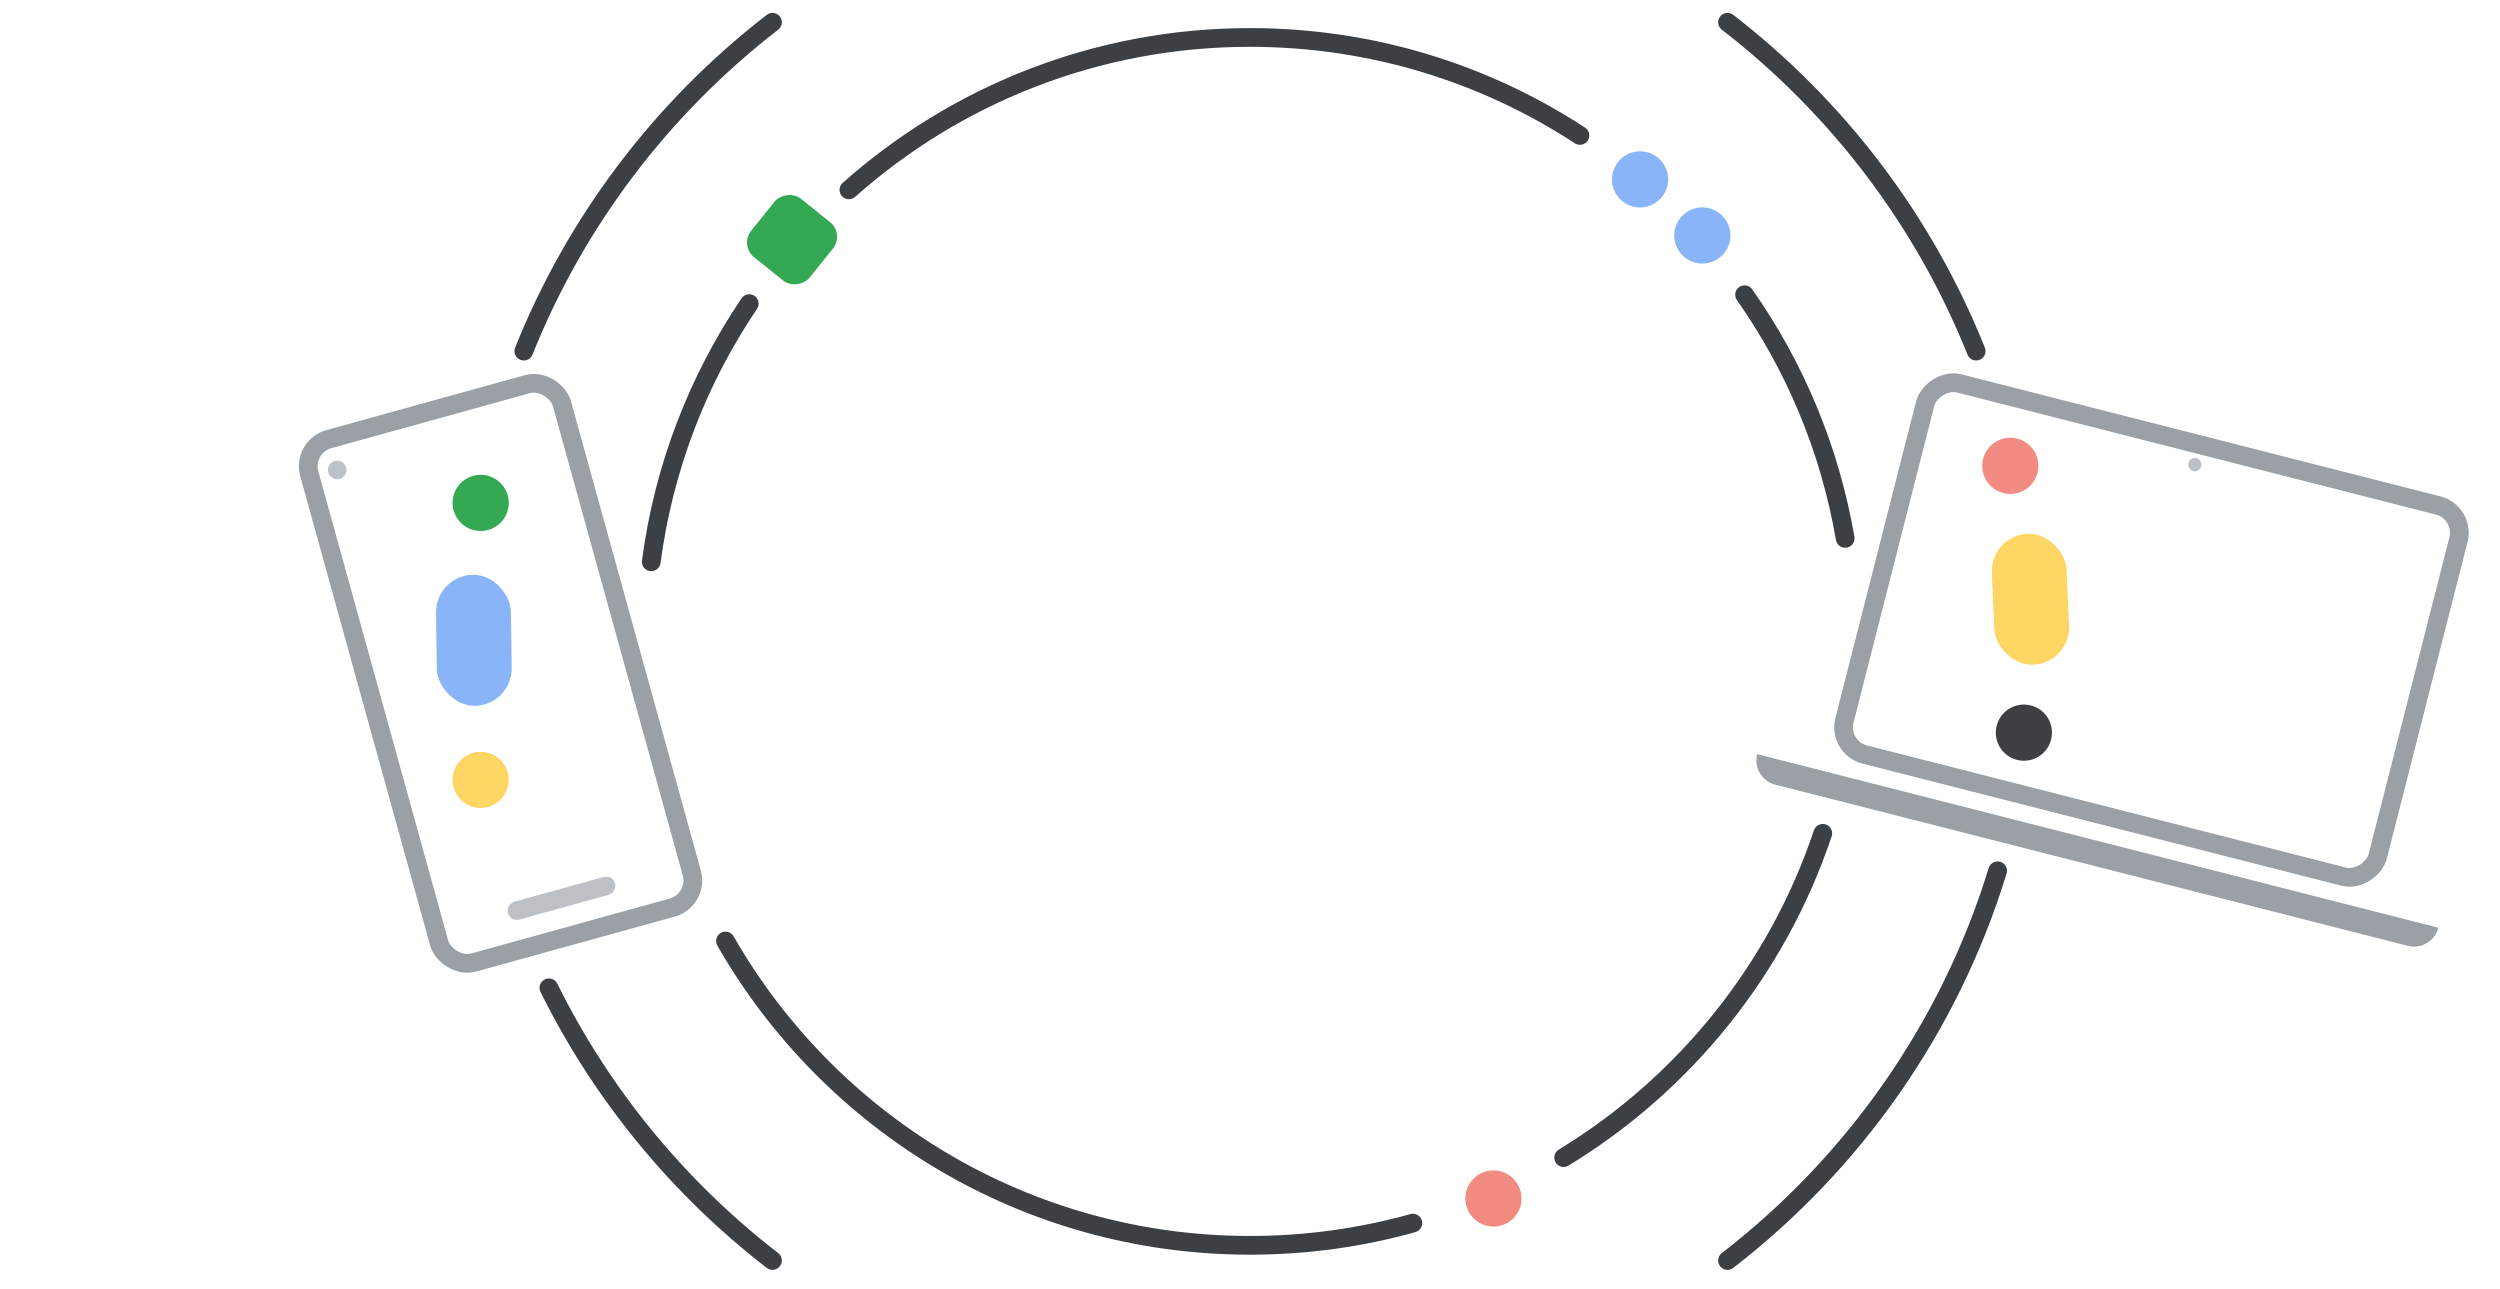 <svg width="320" height="165" viewBox="0 0 320 165" fill="none" xmlns="http://www.w3.org/2000/svg">
<path d="M236.183 68.914C234.215 57.459 229.726 46.865 223.307 37.725M233.317 106.667C227.476 124.104 215.589 138.769 200.145 148.172M83.361 71.91C84.958 59.784 89.365 48.544 95.906 38.865M92.865 120.449C106.188 143.721 131.263 159.401 159.999 159.401C167.221 159.401 174.211 158.41 180.842 156.558M202.226 17.335C190.087 9.404 175.582 4.794 159.999 4.794C140.296 4.794 122.314 12.166 108.661 24.302" stroke="#3C4043" stroke-width="2.397" stroke-linecap="round"/>
<path d="M221.123 161.343C237.31 148.839 249.56 131.486 255.697 111.46M98.876 161.343C86.88 152.077 77.046 140.148 70.261 126.441M221.123 2.852C235.172 13.704 246.255 28.209 252.95 44.943M98.876 2.852C84.827 13.704 73.743 28.209 67.048 44.943" stroke="#3C4043" stroke-width="2.397" stroke-linecap="round"/>
<rect x="-1.457" y="0.865" width="70.445" height="49.021" rx="3.596" transform="matrix(-0.969 -0.247 -0.247 0.969 314.373 64.394)" stroke="#9AA0A6" stroke-width="2.397"/>
<path d="M312.109 118.747L224.913 96.529V96.529C224.475 98.249 225.514 99.998 227.234 100.436L308.201 121.067C309.921 121.505 311.671 120.466 312.109 118.747V118.747Z" fill="#9AA0A6"/>
<circle cx="0.846" cy="0.846" r="0.846" transform="matrix(-0.969 -0.247 -0.247 0.969 281.964 58.862)" fill="#BDC1C6"/>
<rect x="38.628" y="57.166" width="33.558" height="69.513" rx="3.596" transform="rotate(-15.469 38.628 57.166)" stroke="#9AA0A6" stroke-width="2.397"/>
<circle cx="43.161" cy="60.15" r="1.186" transform="rotate(-15.469 43.161 60.15)" fill="#BDC1C6"/>
<rect width="14.235" height="2.373" rx="1.186" transform="matrix(-0.964 0.267 0.267 0.964 78.418 111.933)" fill="#BDC1C6"/>
<rect width="9.588" height="9.588" rx="2.397" transform="matrix(-0.78 -0.626 -0.626 0.78 108.123 29.939)" fill="#34A853"/>
<circle cx="191.161" cy="153.408" r="3.596" fill="#F28B82"/>
<circle cx="209.927" cy="22.961" r="3.596" transform="rotate(3.099 209.927 22.961)" fill="#8AB4F8"/>
<circle cx="217.897" cy="30.141" r="3.596" transform="rotate(3.099 217.897 30.141)" fill="#8AB4F8"/>
<rect x="55.74" y="73.639" width="9.588" height="16.779" rx="4.794" transform="rotate(-0.827 55.74 73.639)" fill="#8AB4F8"/>
<circle cx="61.524" cy="99.828" r="3.596" transform="rotate(-4.548 61.524 99.828)" fill="#FDD663"/>
<circle cx="61.524" cy="64.371" r="3.596" transform="rotate(-4.548 61.524 64.371)" fill="#34A853"/>
<rect x="254.745" y="68.528" width="9.588" height="16.779" rx="4.794" transform="rotate(-2.454 254.745 68.528)" fill="#FDD663"/>
<circle cx="257.319" cy="59.629" r="3.596" transform="rotate(13.015 257.319 59.629)" fill="#F28B82"/>
<circle cx="259.058" cy="93.779" r="3.596" transform="rotate(13.015 259.058 93.779)" fill="#3C4043"/>
</svg>
